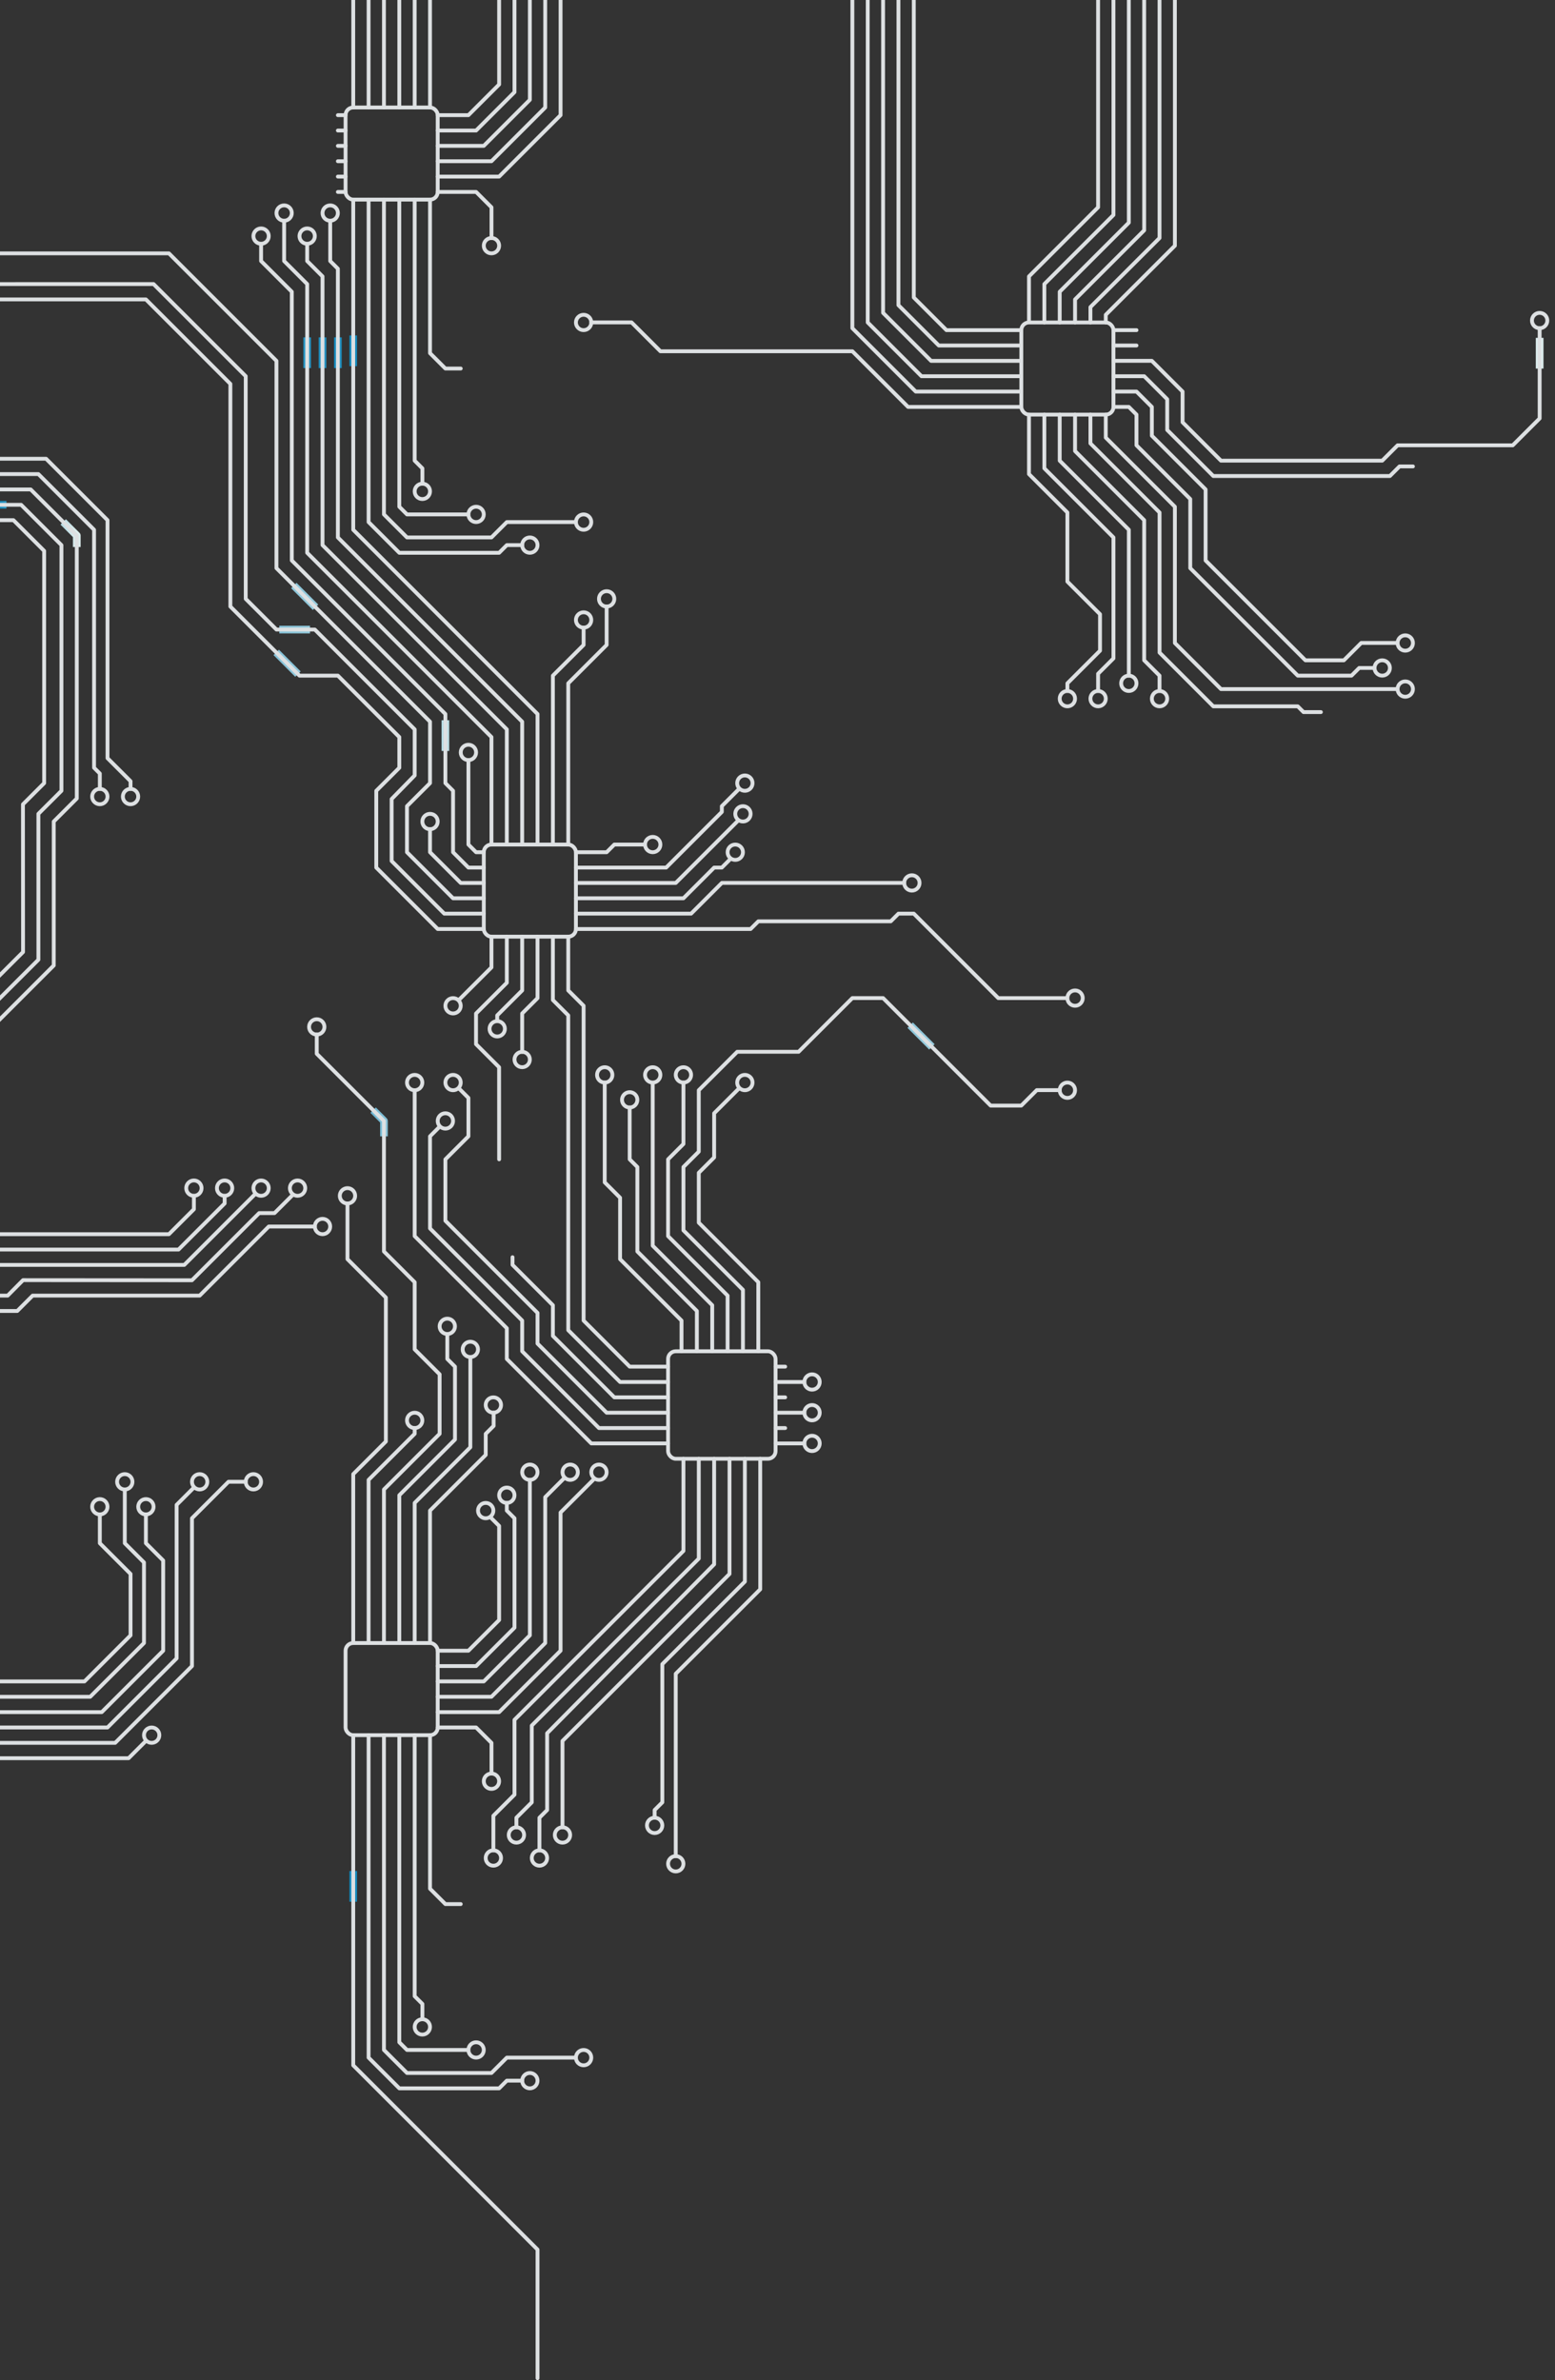 <svg viewBox="0 0 810 1240" xmlns="http://www.w3.org/2000/svg">
    <rect x="0" y="0" width="810" height="1240" fill="#333333" stroke="none"/>
    <defs>
        <linearGradient id="linear" x1="0%" y1="0%" x2="100%" y2="0%">
            <stop offset="0%" stop-color="#18b" />
            <stop offset="100%" stop-color="#dee" />
        </linearGradient>
    </defs>
    <style>
        .path {
            animation: draw 20s infinite;
            animation-timing-function: linear;
        }

        .path-01 {
            animation-delay: 0s;
        }

        .path-02 {
            animation-delay: 1s;
        }

        .path-03 {
            animation-delay: 2s;
        }

        .path-04 {
            animation-delay: 3s;
        }

        .path-05 {
            animation-delay: 4s;
        }



        @keyframes draw {
            0% {}

            100% {
                stroke-dashoffset: 0;
                stroke-opacity: 1;
            }
        }
    </style>
    <g id="module-01" transform="translate(-1, 0)" class="path path-01" stroke="url(#linear)"
        stroke-width="4" fill-rule="evenodd" stroke-linecap="butt" stroke-linejoin="round" fill="none"
        stroke-opacity="1" stroke-dasharray="8,960,24,960,16,400" stroke-dashoffset="6400">
        <g id="C23" transform="translate(177, 0)">
            <polyline points="52 92 84 92 116 60 116 0"></polyline>
            <polyline points="52 84 80 84 108 56 108 0"></polyline>
            <polyline points="52 76 76 76 100 52 100 0"></polyline>
            <polyline points="52 68 72 68 92 48 92 0"></polyline>
            <polyline points="52 60 68 60 84 44 84 0"></polyline>
            <path d="M16,56 L16,0"></path>
            <path d="M8,56 L8,0"></path>
            <path d="M24,56 L24,0"></path>
            <path d="M32,56 L32,0"></path>
            <path d="M40,56 L40,0"></path>
            <path d="M48,56 L48,0"></path>
            <path d="M0,92 L4,92"></path>
            <polyline points="52 100 56 100 72 100 80.016 108.016 80.016 124.007"></polyline>
            <path d="M0,100 L4,100"></path>
            <path d="M0,84 L4,84"></path>
            <path d="M0,76 L4,76"></path>
            <path d="M0,68 L4,68"></path>
            <path d="M0,60 L4,60"></path>
            <polyline points="96 284 88 284 84 288 32 288 16 272 16 108 16 104"></polyline>
            <polyline points="104 439 104 372 8 276 8 108 8 104"></polyline>
            <polyline points="124 272 88 272 80 280 36 280 24 268 24 108 24 104"></polyline>
            <polyline points="68 268 36 268 32 264 32 108 32 104"></polyline>
            <polyline points="44.031 252 44.031 244.031 40 240 40 108 40 104"></polyline>
            <polyline points="48 108 48 104 48 184 56 192 60 192 64 192"></polyline>
        </g>
        <g id="C22" transform="translate(0, 239)">
            <polyline points="1 0 25 0 57 32 57 156 69 168 69 172"></polyline>
            <polyline points="1 8 21 8 50 37 50 161 53 164 53 172"></polyline>
            <polyline points="1 32 8 32 24 48 24 169 12.955 180.045 13 248 13 257 0 270"></polyline>
            <polyline points="0 282 21 261 21 185 33 173 33 45 12 24 1 24"></polyline>
            <polyline points="0 317 0 293 29 264 29 189 41 177 41 40 17 16 1 16"></polyline>
        </g>
        <g id="C21" transform="translate(1, 115)">
            <polyline points="300 361 360 361 376.031 344.969 424 344.969 471 344.969"></polyline>
            <polyline
                points="0 41 76 41 120 85 120 201 156 237 176 237 208 269 208 285 196 297 196 337 228 369 252 369">
            </polyline>
            <polyline points="300 369 391 369 395 365 464 365 468 361 476 361 520 405 556 405"></polyline>
            <polyline points="300 353 356 353 372 337 376 337 380 333"></polyline>
            <polyline points="0 17 88 17 144 73 144 181 224 261 224 293 212 305 212 329 236 353 252 353"></polyline>
            <polyline points="300 345 352 345 384 313"></polyline>
            <polyline points="224 317 224 329 240 345 252 345"></polyline>
            <polyline points="300 337 347 337 376 308 376 305 385 296"></polyline>
            <polyline points="136 12 136 21 152 37 152 177 232 257 232 293 236 297 236 329 244 337 252 337"></polyline>
            <polyline points="300 329 316 329 320 325 336 325"></polyline>
            <polyline points="348 597 328 597 304 573 304 409 296 401 296 373"></polyline>
            <polyline points="244 281 244 325 248 329 252 329"></polyline>
            <polyline points="264 325 264 265 168 169 168 29 160 21 160 12"></polyline>
            <polyline points="260 489 259.984 441.016 247.969 429 247.969 413.031 264 397 264 373">
            </polyline>
            <polyline points="256 325 256 269 160 173 160 33 148 21 148 0"></polyline>
            <polyline points="239 406 256 389 256 373"></polyline>
            <polyline points="272 325 272 261 176 165 176 25 172 21 172 1"></polyline>
            <polyline points="259 417 259 414 272 401 272 373"></polyline>
            <polyline points="272 433 272 413 280 405 280 373"></polyline>
            <polyline points="288 325 288 237 304 221 304 212"></polyline>
            <polyline points="348 605 323 605 296 578 296 414 288 406 288 373"></polyline>
            <polyline points="296 325 296 241 316 221 316 201"></polyline>
            <polyline
                points="0 33 79.99 32.99 128 81 128 197 144 213 164 213 216 265 216 289 204 301.286 204 333.571 231.429 361 252 361">
            </polyline>
        </g>
        <g id="C20" transform="translate(1, 622)">
            <polyline points="0 21 88 21 101 8 101 1"></polyline>
            <polyline points="0 29 93 29 117.021 4.979 117.021 1"></polyline>
            <polyline points="0 37 96 37 133 0"></polyline>
            <polyline points="0 53 4 53 12 44.938 100 45 135 10 143 10 152 1"></polyline>
            <polyline points="0 61 9 61 17 53 104 53 140 17 164 17"></polyline>
        </g>
        <g id="C18" transform="translate(1, 771)">
            <polyline id="Path-4-Copy-466"
                points="0 137 60 137 100 97 100 29 100 20 119.026 0.974 128.058 0.974"></polyline>
            <polyline id="Path-4-Copy-467" points="0 129 42 129 56 129 92 93 92 29 92 13 100.513 4.487">
            </polyline>
            <polyline id="Path-4-Copy-468" points="0 121 42 121 53 121 85 89 85 42 76 33 76 29 76 19"></polyline>
            <polyline id="Path-4-Copy-469" points="0 113 42 113 47 113 75 85 75 43 65 33 65 29 65 5"></polyline>
            <polyline id="Path-4-Copy-470" points="0 105 42 105 44 105 68 81 68 49 52 33 52 29 52 19"></polyline>
            <polyline id="Path-4-Copy-165" points="0 145 67 145 76 136"></polyline>
        </g>
        <g id="C17" transform="translate(217, 519)">
            <path d="M188,201 L203,201"></path>
            <polyline points="23 48 28 53 28 73 16 85 16 117 64 165 64 181 100 217 132 217"></polyline>
            <path d="M188,217 L203,217"></path>
            <polyline points="50.976 136 50.976 139.976 72 161 72 177 104 209 132 209"></polyline>
            <polyline points="0 48.993 0 125 48 173 48 189 92 233 132 233"></polyline>
            <path d="M188,233 L203,233"></path>
            <polyline points="13 68 8 73 8 121 56 169 56 185 96 225 132 225"></polyline>
            <polyline points="139 185 139 169 107 137 107 105 99 97 99 45"></polyline>
            <polyline points="41 445 41 427 52 416 52 377 140 289 140 281 140 241"></polyline>
            <polyline points="53 433 53 428 61 420 61 380 148 293 148 281 148 241"></polyline>
            <polyline points="65 445 65 428 69 424 69 384 156 296 156 281 156 241"></polyline>
            <polyline points="77 433 77 388 164 301 164 281 164 241"></polyline>
            <polyline points="125 428 125 424 129 420 129 348 172 305 172 281 172 241"></polyline>
            <polyline points="136 448 136 353 180 309 180 281 180 241"></polyline>
            <path d="M188,193 L193,193"></path>
            <path d="M188,209 L193,209"></path>
            <path d="M188,225 L193,225"></path>
            <polyline points="155 185 155 161 124 130 124 46"></polyline>
            <polyline points="147 185 147 164 116 133 116 89 112 85 112 57.981"></polyline>
            <polyline points="163 185 163 156 132 125 132 85 140 77 140 45"></polyline>
            <polyline
                points="171 185 171 153 140 122 140 88.985 147.992 80.992 147.992 49 168.021 28.971 200 28.971 227.986 0.986 244 0.986 300.007 56.993 316 56.993 324.059 48.934 336 48.934">
            </polyline>
            <polyline points="179 185 179 149 148 118 148 92 156 84 156 61 169 48"></polyline>
        </g>
        <g id="C16" transform="translate(166, 539)">
            <polyline id="paths" points="43 317 43 261 43 240 72 211 72 173 68 169 68 156"></polyline>
            <polyline id="paths" points="27 317 27 261 27 232 51 208 51 205"></polyline>
            <polyline id="paths"
                points="59 317 59 261 59 248 88.017 218.983 88.017 208 92.13 203.887 92.13 197">
            </polyline>
            <polyline id="paths" points="51 317 51 261 51 244 80 215 80 168"></polyline>
            <polyline id="paths" points="35 317 35 261 35 237 64 208 64 177 51 164 51 129 35 113 35 45 0 10 0 0">
            </polyline>
            <polyline id="paths" points="19 317 19 261 19 229 36 212 36 137 16 117 16 88"></polyline>
            <polyline id="paths" points="63 361 67 361 83 361 91.016 369.016 91.016 385.007"></polyline>
            <polyline id="paths" points="59 369 59 365 59 445 67 453 71 453 75 453"></polyline>
            <polyline id="paths" points="107 545 99 545 95 549 43 549 27 533 27 369 27 365"></polyline>
            <polyline id="paths" points="79 529 47 529 43 525 43 369 43 365"></polyline>
            <polyline id="paths" points="63 353 95 353 127 321 127 261 127 249 144 232"></polyline>
            <polyline id="paths" points="63 345 91 345 119 317 119 261 119 241 129 231"></polyline>
            <polyline id="paths" points="63 337 87 337 111 313 111 261 111 232"></polyline>
            <polyline id="paths" points="63 329 83 329 103 309 103 261 103 252 99 248 99 244"></polyline>
            <polyline id="paths" points="63 321 79 321 95 305 95 261 95 256 91 252"></polyline>
            <polyline id="paths" points="115 700 115 633 19 537 19 369 19 365"></polyline>
            <polyline id="paths" points="135 533 99 533 91 541 47 541 35 529 35 369 35 365"></polyline>
            <polyline id="paths" points="55.031 513 55.031 505.031 51 501 51 369 51 365"></polyline>
        </g>
        <g id="C14" transform="translate(309, 0)">
            <polyline points="272 196 288 196 300 208 300 224 324 248 416 248 421 243 428 243"></polyline>
            <polyline
                points="272 188 292 188 308 204 308 220 328 240 412.006 240 420.003 232.003 480 232.003 493.001 219.001 494 218 494 171">
            </polyline>
            <path d="M272,180 L284,180"></path>
            <path d="M272,172 L284,172"></path>
            <polyline
                points="380.056 370.997 371.003 370.997 368 367.993 324.007 367.993 296.014 340 296.014 267.014 260 231 260 216">
            </polyline>
            <polyline points="-2.52347418e-05 167.967 20.967 167.967 36 183 136 183 165 212 224 212">
            </polyline>
            <polyline points="272 212 280 212 284 216 284 232 312 260 312 296 368 352 396 352 400 348 408 348">
            </polyline>
            <polyline
                points="272 204 284 204 292 212 292 227 320 255 320 292.014 371.993 344.007 392.025 344.007 401.069 334.962 420 334.962">
            </polyline>
            <polyline points="248 360 248 356 265 339 265 320 248 303 248 267 228 247 228 216"></polyline>
            <polyline points="280 352 280 276 244 240 244 216"></polyline>
            <polyline points="223 196 172 196 144 168 144 0"></polyline>
            <polyline points="236 168 236 148 272 112 272 0"></polyline>
            <polyline points="224 204 169 204 136 171 136 0"></polyline>
            <polyline points="228 167 228 144 264 108 264 0"></polyline>
            <polyline points="264.004 360 264.004 351.004 272 343.008 272 280 236 244 236 216">
            </polyline>
            <polyline points="295.997 360 295.997 352.003 288 344.007 288 271 252 235 252 216">
            </polyline>
            <path d="M420.005,359 L328,359 L304,335 L304,264 L268,228 L268,216"></path>
            <polyline points="224.01 188.022 177.018 188.022 152 163.005 152 56 152 0"></polyline>
            <polyline points="244 168 244 152 280 116 280 0"></polyline>
            <polyline points="224 180 181 180 160 159 160 0"></polyline>
            <polyline points="252 168 252 156 288 120 288 0"></polyline>
            <polyline points="224 172 185 172 168 155 168 0"></polyline>
            <polyline points="260 168 260 160 296 124 296 0"></polyline>
            <polyline points="268 168 268 164 304 128 304 0"></polyline>
        </g>
    </g>

    <g id="static" transform="translate(48, 56)" stroke="#DDE0E2" stroke-width="2" fill="none"
        fill-rule="evenodd" stroke-linecap="round" stroke-linejoin="round">
        <rect x="132" y="0" width="48" height="48" rx="4"></rect>
        <circle cx="172" cy="200" r="4"></circle>
        <circle cx="200" cy="212" r="4"></circle>
        <circle cx="228" cy="228" r="4"></circle>
        <circle cx="256" cy="216" r="4"></circle>
        <circle cx="208" cy="72" r="4"></circle>
        <circle cx="20" cy="359" r="4"></circle>
        <circle cx="4" cy="359" r="4"></circle>
        <rect x="204" y="384" width="48" height="48" rx="4"></rect>
        <circle cx="268" cy="256" r="4"></circle>
        <circle cx="256" cy="267" r="4"></circle>
        <circle cx="512" cy="464" r="4"></circle>
        <circle cx="427" cy="404" r="4"></circle>
        <circle cx="88" cy="67" r="4"></circle>
        <circle cx="100" cy="55" r="4"></circle>
        <circle cx="112" cy="67" r="4"></circle>
        <circle cx="124" cy="55" r="4"></circle>
        <circle cx="335" cy="388" r="4"></circle>
        <circle cx="339" cy="368" r="4"></circle>
        <circle cx="340" cy="352" r="4"></circle>
        <circle cx="292" cy="384" r="4"></circle>
        <circle cx="188" cy="468" r="4"></circle>
        <circle cx="196" cy="336" r="4"></circle>
        <circle cx="176" cy="372" r="4"></circle>
        <circle cx="224" cy="496" r="4"></circle>
        <circle cx="211" cy="480" r="4"></circle>
        <circle cx="53" cy="563" r="4"></circle>
        <circle cx="120" cy="583" r="4"></circle>
        <circle cx="69" cy="563" r="4"></circle>
        <circle cx="107" cy="563" r="4"></circle>
        <circle cx="88" cy="563" r="4"></circle>
        <circle cx="4" cy="729" r="4"></circle>
        <circle cx="17" cy="716" r="4"></circle>
        <circle cx="56" cy="716" r="4"></circle>
        <circle cx="84" cy="716" r="4"></circle>
        <circle cx="28" cy="729" r="4"></circle>
        <circle cx="31" cy="848" r="4"></circle>
        <rect x="300" y="648" width="56" height="56" rx="4"></rect>
        <circle cx="508" cy="512" r="4"></circle>
        <circle cx="340" cy="508" r="4"></circle>
        <circle cx="168" cy="508" r="4"></circle>
        <circle cx="188" cy="508" r="4"></circle>
        <circle cx="184" cy="528" r="4"></circle>
        <circle cx="308" cy="504" r="4"></circle>
        <circle cx="292" cy="504" r="4"></circle>
        <circle cx="267" cy="504" r="4"></circle>
        <circle cx="280" cy="517" r="4"></circle>
        <circle cx="304" cy="915" r="4"></circle>
        <circle cx="293" cy="895" r="4"></circle>
        <circle cx="245" cy="900" r="4"></circle>
        <circle cx="221" cy="900" r="4"></circle>
        <circle cx="233" cy="912" r="4"></circle>
        <circle cx="209" cy="912" r="4"></circle>
        <circle cx="375" cy="696" r="4"></circle>
        <circle cx="375" cy="680" r="4"></circle>
        <circle cx="375" cy="664" r="4"></circle>
        <circle cx="185" cy="635" r="4"></circle>
        <circle cx="168" cy="684" r="4"></circle>
        <rect x="132" y="800" width="48" height="48" rx="4"></rect>
        <circle cx="117" cy="479" r="4"></circle>
        <circle cx="133" cy="567" r="4"></circle>
        <circle cx="209" cy="676" r="4"></circle>
        <circle cx="197" cy="647" r="4"></circle>
        <circle cx="228" cy="1028" r="4"></circle>
        <circle cx="208" cy="872" r="4"></circle>
        <circle cx="264" cy="711" r="4"></circle>
        <circle cx="249" cy="711" r="4"></circle>
        <circle cx="228" cy="711" r="4"></circle>
        <circle cx="216" cy="723" r="4"></circle>
        <circle cx="205" cy="731" r="4"></circle>
        <circle cx="256" cy="1016" r="4"></circle>
        <circle cx="200" cy="1012" r="4"></circle>
        <circle cx="172" cy="1000" r="4"></circle>
        <rect x="484" y="112" width="48" height="48" rx="4"></rect>
        <circle cx="508" cy="308" r="4"></circle>
        <circle cx="524" cy="308" r="4"></circle>
        <circle cx="540" cy="300" r="4"></circle>
        <circle cx="556" cy="308" r="4"></circle>
        <circle cx="684" cy="279" r="4"></circle>
        <circle cx="684" cy="303" r="4"></circle>
        <circle cx="672" cy="292" r="4"></circle>
        <circle cx="754" cy="111" r="4"></circle>
        <circle cx="256" cy="112" r="4"></circle>
    </g>

    <g id="paths-bg" transform="translate(0, 0)" stroke="#DDE0E2" stroke-width="2" fill="none"
        fill-rule="evenodd" stroke-linecap="round" stroke-linejoin="round">
        <g id="C23" transform="translate(176, 0)">
            <polyline id="path" points="52 92 84 92 116 60 116 0"></polyline>
            <polyline id="path" points="52 84 80 84 108 56 108 0"></polyline>
            <polyline id="path" points="52 76 76 76 100 52 100 0"></polyline>
            <polyline id="path" points="52 68 72 68 92 48 92 0"></polyline>
            <polyline id="path" points="52 60 68 60 84 44 84 0"></polyline>
            <path d="M16,56 L16,0" id="path"></path>
            <path d="M8,56 L8,0" id="path"></path>
            <path d="M24,56 L24,0" id="path"></path>
            <path d="M32,56 L32,0" id="path"></path>
            <path d="M40,56 L40,0" id="path"></path>
            <path d="M48,56 L48,0" id="path"></path>
            <path d="M0,92 L4,92" id="path"></path>
            <polyline id="path" points="52 100 56 100 72 100 80.016 108.016 80.016 124.007"></polyline>
            <path d="M0,100 L4,100" id="path"></path>
            <path d="M0,84 L4,84" id="path"></path>
            <path d="M0,76 L4,76" id="path"></path>
            <path d="M0,68 L4,68" id="path"></path>
            <path d="M0,60 L4,60" id="path"></path>
            <polyline id="path" points="96 284 88 284 84 288 32 288 16 272 16 108 16 104"></polyline>
            <polyline id="path" points="104 439 104 372 8 276 8 108 8 104"></polyline>
            <polyline id="path" points="124 272 88 272 80 280 36 280 24 268 24 108 24 104"></polyline>
            <polyline id="path" points="68 268 36 268 32 264 32 108 32 104"></polyline>
            <polyline id="path" points="44.031 252 44.031 244.031 40 240 40 108 40 104"></polyline>
            <polyline id="path" points="48 108 48 104 48 184 56 192 60 192 64 192"></polyline>
        </g>
        <g id="C22" transform="translate(-1, 239)">
            <polyline id="path" points="1 0 25 0 57 32 57 156 69 168 69 172"></polyline>
            <polyline id="path" points="1 8 21 8 50 37 50 161 53 164 53 172"></polyline>
            <polyline id="path" points="1 32 8 32 24 48 24 169 12.955 180.045 13 248 13 257 0 270"></polyline>
            <polyline id="path" points="0 282 21 261 21 185 33 173 33 45 12 24 1 24"></polyline>
            <polyline id="path" points="0 317 0 293 29 264 29 189 41 177 41 40 17 16 1 16"></polyline>
        </g>
        <g id="C21" transform="translate(0, 115)">
            <polyline id="path" points="300 361 360 361 376.031 344.969 424 344.969 471 344.969">
            </polyline>
            <polyline id="path"
                points="0 41 76 41 120 85 120 201 156 237 176 237 208 269 208 285 196 297 196 337 228 369 252 369">
            </polyline>
            <polyline id="path" points="300 369 391 369 395 365 464 365 468 361 476 361 520 405 556 405"></polyline>
            <polyline id="path" points="300 353 356 353 372 337 376 337 380 333"></polyline>
            <polyline id="path" points="0 17 88 17 144 73 144 181 224 261 224 293 212 305 212 329 236 353 252 353">
            </polyline>
            <polyline id="path" points="300 345 352 345 384 313"></polyline>
            <polyline id="path" points="224 317 224 329 240 345 252 345"></polyline>
            <polyline id="path" points="300 337 347 337 376 308 376 305 385 296"></polyline>
            <polyline id="path" points="136 12 136 21 152 37 152 177 232 257 232 293 236 297 236 329 244 337 252 337">
            </polyline>
            <polyline id="path" points="300 329 316 329 320 325 336 325"></polyline>
            <polyline id="path" points="348 597 328 597 304 573 304 409 296 401 296 373"></polyline>
            <polyline id="path" points="244 281 244 325 248 329 252 329"></polyline>
            <polyline id="path" points="264 325 264 265 168 169 168 29 160 21 160 12"></polyline>
            <polyline id="path"
                points="260 489 259.984 441.016 247.969 429 247.969 413.031 264 397 264 373">
            </polyline>
            <polyline id="path" points="256 325 256 269 160 173 160 33 148 21 148 0"></polyline>
            <polyline id="path" points="239 406 256 389 256 373"></polyline>
            <polyline id="path" points="272 325 272 261 176 165 176 25 172 21 172 1"></polyline>
            <polyline id="path" points="259 417 259 414 272 401 272 373"></polyline>
            <polyline id="path" points="272 433 272 413 280 405 280 373"></polyline>
            <polyline id="path" points="288 325 288 237 304 221 304 212"></polyline>
            <polyline id="path" points="348 605 323 605 296 578 296 414 288 406 288 373"></polyline>
            <polyline id="path" points="296 325 296 241 316 221 316 201"></polyline>
            <polyline id="path"
                points="0 33 79.99 32.99 128 81 128 197 144 213 164 213 216 265 216 289 204 301.286 204 333.571 231.429 361 252 361">
            </polyline>
        </g>
        <g id="C20" transform="translate(0, 622)">
            <polyline id="path" points="0 21 88 21 101 8 101 1"></polyline>
            <polyline id="path" points="0 29 93 29 117.021 4.979 117.021 1"></polyline>
            <polyline id="path" points="0 37 96 37 133 0"></polyline>
            <polyline id="path" points="0 53 4 53 12 44.938 100 45 135 10 143 10 152 1"></polyline>
            <polyline id="path" points="0 61 9 61 17 53 104 53 140 17 164 17"></polyline>
        </g>
        <g id="C18" transform="translate(0, 771)">
            <polyline id="Path-4-Copy-466"
                points="0 137 60 137 100 97 100 29 100 20 119.026 0.974 128.058 0.974"></polyline>
            <polyline id="Path-4-Copy-467" points="0 129 42 129 56 129 92 93 92 29 92 13 100.513 4.487">
            </polyline>
            <polyline id="Path-4-Copy-468" points="0 121 42 121 53 121 85 89 85 42 76 33 76 29 76 19"></polyline>
            <polyline id="Path-4-Copy-469" points="0 113 42 113 47 113 75 85 75 43 65 33 65 29 65 5"></polyline>
            <polyline id="Path-4-Copy-470" points="0 105 42 105 44 105 68 81 68 49 52 33 52 29 52 19"></polyline>
            <polyline id="Path-4-Copy-165" points="0 145 67 145 76 136"></polyline>
        </g>
        <g id="C17" transform="translate(216, 519)">
            <path d="M188,201 L203,201" id="path"></path>
            <polyline id="path" points="23 48 28 53 28 73 16 85 16 117 64 165 64 181 100 217 132 217"></polyline>
            <path d="M188,217 L203,217" id="path"></path>
            <polyline id="path" points="50.976 136 50.976 139.976 72 161 72 177 104 209 132 209">
            </polyline>
            <polyline id="path" points="0 48.993 0 125 48 173 48 189 92 233 132 233"></polyline>
            <path d="M188,233 L203,233" id="path"></path>
            <polyline id="path" points="13 68 8 73 8 121 56 169 56 185 96 225 132 225"></polyline>
            <polyline id="path" points="139 185 139 169 107 137 107 105 99 97 99 45"></polyline>
            <polyline id="path" points="41 445 41 427 52 416 52 377 140 289 140 281 140 241"></polyline>
            <polyline id="path" points="53 433 53 428 61 420 61 380 148 293 148 281 148 241"></polyline>
            <polyline id="path" points="65 445 65 428 69 424 69 384 156 296 156 281 156 241"></polyline>
            <polyline id="path" points="77 433 77 388 164 301 164 281 164 241"></polyline>
            <polyline id="path" points="125 428 125 424 129 420 129 348 172 305 172 281 172 241"></polyline>
            <polyline id="path" points="136 448 136 353 180 309 180 281 180 241"></polyline>
            <path d="M188,193 L193,193" id="path"></path>
            <path d="M188,209 L193,209" id="path"></path>
            <path d="M188,225 L193,225" id="path"></path>
            <polyline id="path" points="155 185 155 161 124 130 124 46"></polyline>
            <polyline id="path" points="147 185 147 164 116 133 116 89 112 85 112 57.981"></polyline>
            <polyline id="path" points="163 185 163 156 132 125 132 85 140 77 140 45"></polyline>
            <polyline id="path"
                points="171 185 171 153 140 122 140 88.985 147.992 80.992 147.992 49 168.021 28.971 200 28.971 227.986 0.986 244 0.986 300.007 56.993 316 56.993 324.059 48.934 336 48.934">
            </polyline>
            <polyline id="path" points="179 185 179 149 148 118 148 92 156 84 156 61 169 48"></polyline>
        </g>
        <g id="C16" transform="translate(165, 539)">
            <polyline id="paths" points="43 317 43 261 43 240 72 211 72 173 68 169 68 156"></polyline>
            <polyline id="paths" points="27 317 27 261 27 232 51 208 51 205"></polyline>
            <polyline id="paths"
                points="59 317 59 261 59 248 88.017 218.983 88.017 208 92.13 203.887 92.13 197">
            </polyline>
            <polyline id="paths" points="51 317 51 261 51 244 80 215 80 168"></polyline>
            <polyline id="paths" points="35 317 35 261 35 237 64 208 64 177 51 164 51 129 35 113 35 45 0 10 0 0">
            </polyline>
            <polyline id="paths" points="19 317 19 261 19 229 36 212 36 137 16 117 16 88"></polyline>
            <polyline id="paths" points="63 361 67 361 83 361 91.016 369.016 91.016 385.007"></polyline>
            <polyline id="paths" points="59 369 59 365 59 445 67 453 71 453 75 453"></polyline>
            <polyline id="paths" points="107 545 99 545 95 549 43 549 27 533 27 369 27 365"></polyline>
            <polyline id="paths" points="79 529 47 529 43 525 43 369 43 365"></polyline>
            <polyline id="paths" points="63 353 95 353 127 321 127 261 127 249 144 232"></polyline>
            <polyline id="paths" points="63 345 91 345 119 317 119 261 119 241 129 231"></polyline>
            <polyline id="paths" points="63 337 87 337 111 313 111 261 111 232"></polyline>
            <polyline id="paths" points="63 329 83 329 103 309 103 261 103 252 99 248 99 244"></polyline>
            <polyline id="paths" points="63 321 79 321 95 305 95 261 95 256 91 252"></polyline>
            <polyline id="paths" points="115 700 115 633 19 537 19 369 19 365"></polyline>
            <polyline id="paths" points="135 533 99 533 91 541 47 541 35 529 35 369 35 365"></polyline>
            <polyline id="paths" points="55.031 513 55.031 505.031 51 501 51 369 51 365"></polyline>
        </g>
        <g id="C14" transform="translate(308, 0)">
            <polyline id="path" points="272 196 288 196 300 208 300 224 324 248 416 248 421 243 428 243"></polyline>
            <polyline id="path"
                points="272 188 292 188 308 204 308 220 328 240 412.006 240 420.003 232.003 480 232.003 493.001 219.001 494 218 494 171">
            </polyline>
            <path d="M272,180 L284,180" id="path"></path>
            <path d="M272,172 L284,172" id="path"></path>
            <polyline id="path"
                points="380.056 370.997 371.003 370.997 368 367.993 324.007 367.993 296.014 340 296.014 267.014 260 231 260 216">
            </polyline>
            <polyline id="path"
                points="-2.52347418e-05 167.967 20.967 167.967 36 183 136 183 165 212 224 212"></polyline>
            <polyline id="path"
                points="272 212 280 212 284 216 284 232 312 260 312 296 368 352 396 352 400 348 408 348"></polyline>
            <polyline id="path"
                points="272 204 284 204 292 212 292 227 320 255 320 292.014 371.993 344.007 392.025 344.007 401.069 334.962 420 334.962">
            </polyline>
            <polyline id="path" points="248 360 248 356 265 339 265 320 248 303 248 267 228 247 228 216"></polyline>
            <polyline id="path" points="280 352 280 276 244 240 244 216"></polyline>
            <polyline id="path" points="223 196 172 196 144 168 144 0"></polyline>
            <polyline id="path" points="236 168 236 148 272 112 272 0"></polyline>
            <polyline id="path" points="224 204 169 204 136 171 136 0"></polyline>
            <polyline id="path" points="228 167 228 144 264 108 264 0"></polyline>
            <polyline id="path"
                points="264.004 360 264.004 351.004 272 343.008 272 280 236 244 236 216"></polyline>
            <polyline id="path"
                points="295.997 360 295.997 352.003 288 344.007 288 271 252 235 252 216"></polyline>
            <path d="M420.005,359 L328,359 L304,335 L304,264 L268,228 L268,216" id="path"></path>
            <polyline id="path" points="224.01 188.022 177.018 188.022 152 163.005 152 56 152 0">
            </polyline>
            <polyline id="path" points="244 168 244 152 280 116 280 0"></polyline>
            <polyline id="path" points="224 180 181 180 160 159 160 0"></polyline>
            <polyline id="path" points="252 168 252 156 288 120 288 0"></polyline>
            <polyline id="path" points="224 172 185 172 168 155 168 0"></polyline>
            <polyline id="path" points="260 168 260 160 296 124 296 0"></polyline>
            <polyline id="path" points="268 168 268 164 304 128 304 0"></polyline>
        </g>
    </g>
</svg>
